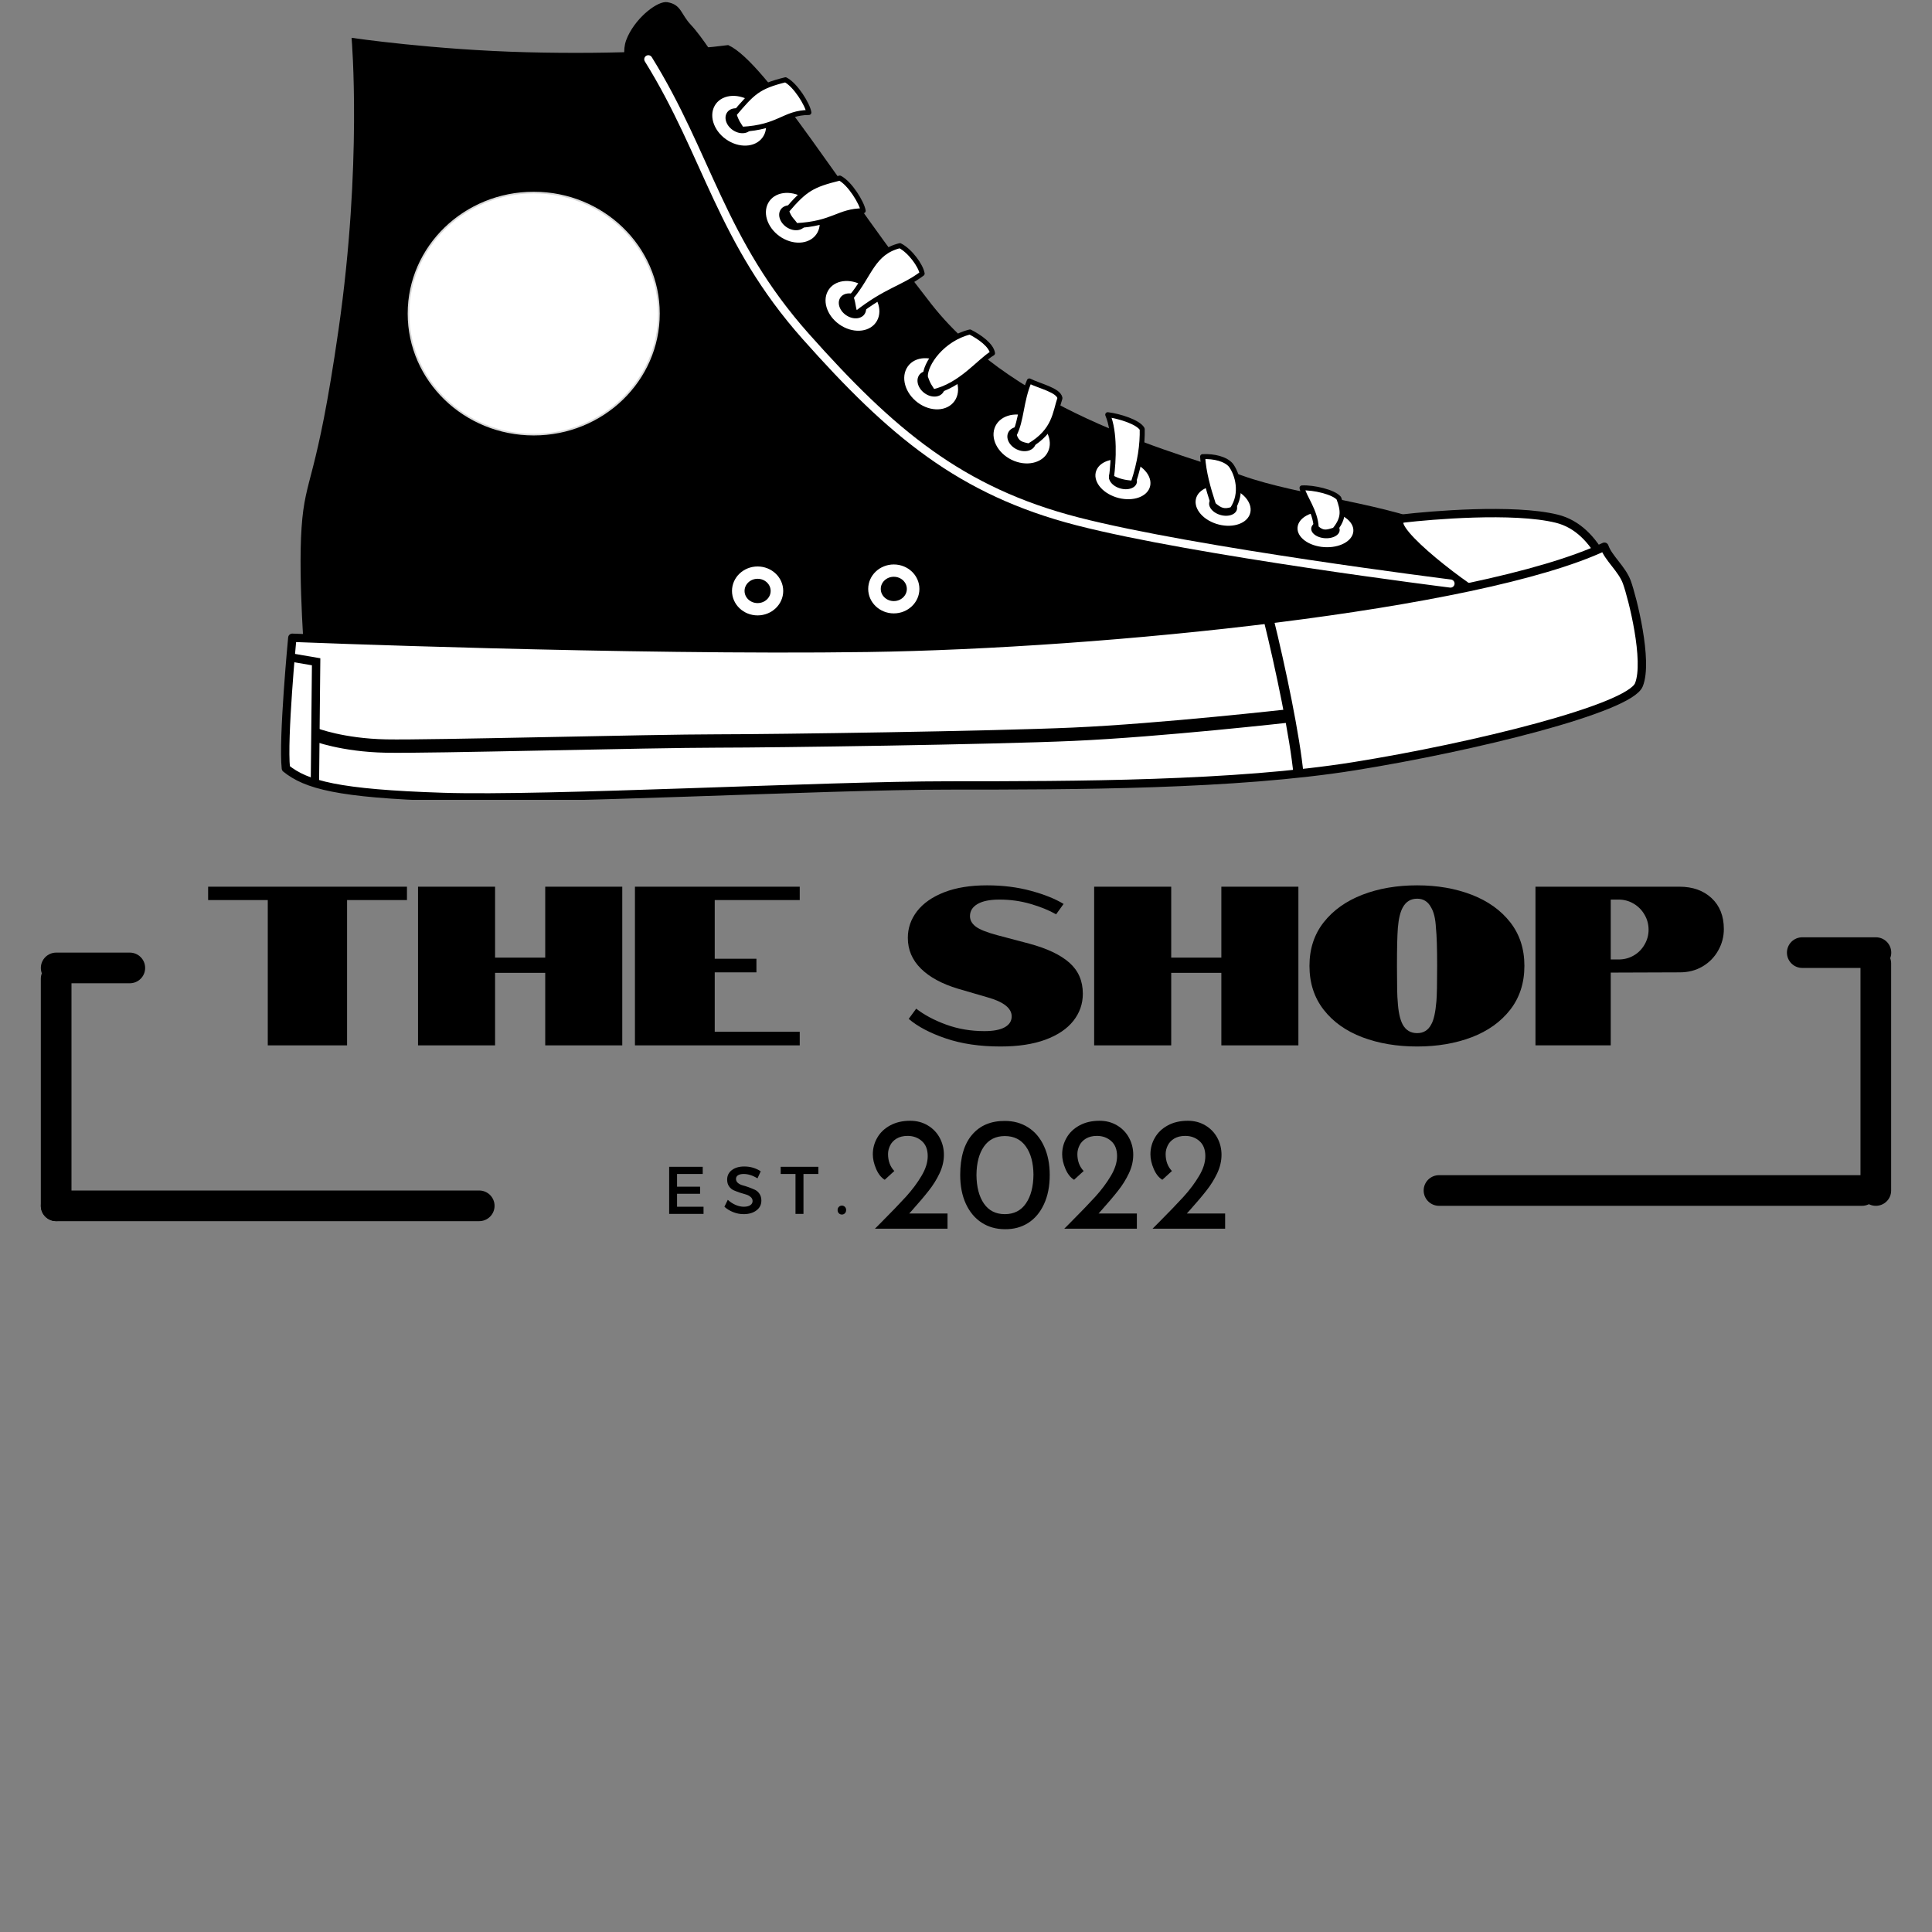 <svg xmlns="http://www.w3.org/2000/svg" xmlns:xlink="http://www.w3.org/1999/xlink" width="500" zoomAndPan="magnify" viewBox="0 0 375 375" height="500" preserveAspectRatio="xMidYMid meet" version="1.0"><rect x="0" y="0" width="375" height="375" fill="#808080" stroke="none"/><defs><g/><clipPath id="28512a6fa9"><path d="M 54.004 105 L 320 105 L 320 155.25 L 54.004 155.25 Z M 54.004 105 " clip-rule="nonzero"/></clipPath><clipPath id="3889a1187f"><path d="M 235 108 L 264 108 L 264 155.25 L 235 155.25 Z M 235 108 " clip-rule="nonzero"/></clipPath><clipPath id="4d326b8691"><path d="M 54.004 118 L 71 118 L 71 155.25 L 54.004 155.25 Z M 54.004 118 " clip-rule="nonzero"/></clipPath><clipPath id="8d41ea2fbf"><path d="M 54.004 123 L 266 123 L 266 155.25 L 54.004 155.25 Z M 54.004 123 " clip-rule="nonzero"/></clipPath></defs><path stroke-linecap="butt" transform="matrix(0.324, 0, 0, 0.324, 49.903, -71.462)" fill-opacity="1" fill="#000000" fill-rule="nonzero" stroke-linejoin="miter" d="M 221.068 263.077 C 220.549 253.055 219.38 249.155 222.574 242.405 C 228.155 230.62 240.485 221.455 245.717 222.361 C 253.925 223.798 253.214 229.147 259.638 235.933 C 266.075 242.719 276.428 259.153 276.428 259.153 Z M 221.068 263.077 " stroke="#000000" stroke-width="1" stroke-opacity="1" stroke-miterlimit="4"/><path stroke-linecap="butt" transform="matrix(0.324, 0, 0, 0.324, 49.903, -71.462)" fill-opacity="1" fill="#000000" fill-rule="nonzero" stroke-linejoin="miter" d="M 57.142 243.794 C 57.142 243.794 63.567 318.79 49.284 418.081 C 36.061 510.031 29.287 505.225 27.142 536.655 C 24.996 568.074 29.287 619.513 29.287 619.513 C 29.287 619.513 350.713 626.649 439.281 621.65 C 527.861 616.651 740.71 580.221 740.71 580.221 C 740.71 580.221 739.288 553.077 709.999 538.08 C 680.721 523.083 623.576 518.072 590.008 505.937 C 556.427 493.79 455.71 469.508 403.567 403.072 C 351.436 336.649 304.766 258.513 282.142 248.08 C 261.229 250.894 217.138 253.792 161.428 252.355 C 105.717 250.93 57.142 243.794 57.142 243.794 Z M 57.142 243.794 " stroke="#000000" stroke-width="1" stroke-opacity="1" stroke-miterlimit="4"/><path stroke-linecap="butt" transform="matrix(0.324, 0, 0, 0.324, 51.292, -71.231)" fill-opacity="1" fill="#ffffff" fill-rule="nonzero" stroke-linejoin="miter" d="M 236.428 407.719 C 236.428 447.759 202.848 480.216 161.433 480.216 C 120.005 480.216 86.425 447.759 86.425 407.719 C 86.425 367.679 120.005 335.222 161.433 335.222 C 202.848 335.222 236.428 367.679 236.428 407.719 Z M 236.428 407.719 " stroke="#d8d8d8" stroke-width="1" stroke-opacity="1" stroke-miterlimit="4"/><path stroke-linecap="butt" transform="matrix(0.05, 0, 0, 0.049, 138.98, 94.722)" fill="none" stroke-linejoin="miter" d="M 236.453 407.721 C 236.453 447.794 202.831 480.238 161.426 480.238 C 120.022 480.238 86.4 447.794 86.4 407.721 C 86.4 367.649 120.022 335.205 161.426 335.205 C 202.831 335.205 236.453 367.649 236.453 407.721 Z M 236.453 407.721 " stroke="#ffffff" stroke-width="48.765" stroke-opacity="1" stroke-miterlimit="4"/><path stroke-linecap="butt" transform="matrix(0.05, 0, 0, 0.049, 165.415, 94.331)" fill="none" stroke-linejoin="miter" d="M 236.42 407.738 C 236.42 447.73 202.876 480.254 161.393 480.254 C 119.988 480.254 86.444 447.73 86.444 407.738 C 86.444 367.665 119.988 335.222 161.393 335.222 C 202.876 335.222 236.42 367.665 236.42 407.738 Z M 236.42 407.738 " stroke="#ffffff" stroke-width="48.765" stroke-opacity="1" stroke-miterlimit="4"/><path stroke-linecap="butt" transform="matrix(0.048, 0.029, -0.022, 0.04, 144.694, 2.446)" fill="none" stroke-linejoin="miter" d="M 236.424 407.678 C 236.419 447.756 202.877 480.247 161.463 480.22 C 119.988 480.237 86.451 447.787 86.456 407.709 C 86.402 367.675 120.037 335.214 161.452 335.241 C 202.832 335.194 236.464 367.673 236.424 407.678 Z M 236.424 407.678 " stroke="#ffffff" stroke-width="48.767" stroke-opacity="1" stroke-miterlimit="4"/><path stroke-linecap="butt" transform="matrix(0.048, 0.029, -0.022, 0.04, 155.109, 21.277)" fill="none" stroke-linejoin="miter" d="M 236.402 407.715 C 236.457 447.749 202.821 480.21 161.441 480.256 C 120.026 480.229 86.395 447.75 86.434 407.745 C 86.44 367.667 120.015 335.25 161.396 335.204 C 202.871 335.187 236.441 367.71 236.402 407.715 Z M 236.402 407.715 " stroke="#ffffff" stroke-width="48.767" stroke-opacity="1" stroke-miterlimit="4"/><path stroke-linecap="butt" transform="matrix(0.048, 0.029, -0.022, 0.04, 166.682, 38.377)" fill="none" stroke-linejoin="miter" d="M 236.431 407.721 C 236.426 447.799 202.851 480.216 161.436 480.189 C 120.022 480.162 86.424 447.756 86.43 407.678 C 86.409 367.717 120.011 335.183 161.425 335.21 C 202.84 335.237 236.437 367.643 236.431 407.721 Z M 236.431 407.721 " stroke="#ffffff" stroke-width="48.767" stroke-opacity="1" stroke-miterlimit="4"/><path stroke-linecap="butt" transform="matrix(0.048, 0.03, -0.022, 0.041, 181.956, 52.929)" fill="none" stroke-linejoin="miter" d="M 236.428 407.702 C 236.417 447.744 202.849 480.223 161.459 480.235 C 119.974 480.219 86.452 447.776 86.463 407.734 C 86.474 367.692 120.042 335.212 161.432 335.201 C 202.856 335.261 236.439 367.659 236.428 407.702 Z M 236.428 407.702 " stroke="#ffffff" stroke-width="48.767" stroke-opacity="1" stroke-miterlimit="4"/><path stroke-linecap="butt" transform="matrix(0.053, 0.021, -0.015, 0.044, 195.866, 63.876)" fill="none" stroke-linejoin="miter" d="M 236.407 407.697 C 236.425 447.803 202.838 480.23 161.448 480.192 C 119.992 480.185 86.44 447.761 86.445 407.732 C 86.449 367.704 120.014 335.199 161.404 335.237 C 202.86 335.245 236.412 367.668 236.407 407.697 Z M 236.407 407.697 " stroke="#ffffff" stroke-width="48.767" stroke-opacity="1" stroke-miterlimit="4"/><path stroke-linecap="butt" transform="matrix(0.052, 0.017, -0.014, 0.036, 215.275, 75.6)" fill="none" stroke-linejoin="miter" d="M 236.446 407.758 C 236.39 447.734 202.885 480.257 161.442 480.266 C 119.999 480.275 86.448 447.752 86.411 407.711 C 86.44 367.64 119.972 335.213 161.415 335.204 C 202.858 335.195 236.409 367.718 236.446 407.758 Z M 236.446 407.758 " stroke="#ffffff" stroke-width="48.767" stroke-opacity="1" stroke-miterlimit="4"/><path stroke-linecap="butt" transform="matrix(0.052, 0.017, -0.014, 0.036, 234.72, 80.753)" fill="none" stroke-linejoin="miter" d="M 236.446 407.728 C 236.417 447.8 202.885 480.227 161.442 480.236 C 119.999 480.245 86.448 447.721 86.411 407.681 C 86.467 367.705 119.999 335.278 161.415 335.173 C 202.858 335.164 236.409 367.687 236.446 407.728 Z M 236.446 407.728 " stroke="#ffffff" stroke-width="48.767" stroke-opacity="1" stroke-miterlimit="4"/><path stroke-linecap="butt" transform="matrix(0.054, 0.007, -0.008, 0.035, 251.812, 87.353)" fill="none" stroke-linejoin="miter" d="M 236.46 407.75 C 236.456 447.804 202.846 480.259 161.416 480.259 C 119.986 480.259 86.422 447.716 86.442 407.771 C 86.445 367.717 119.985 335.276 161.415 335.276 C 202.845 335.276 236.464 367.695 236.46 407.75 Z M 236.46 407.75 " stroke="#ffffff" stroke-width="48.767" stroke-opacity="1" stroke-miterlimit="4"/><path stroke-linecap="butt" transform="matrix(0.324, 0, 0, 0.324, 49.903, -71.462)" fill-opacity="1" fill="#ffffff" fill-rule="nonzero" stroke-linejoin="miter" d="M 806.485 556.12 C 800.061 543.973 791.142 534.385 778.582 531.294 C 752.559 524.895 702.501 529.326 687.145 531.113 C 671.79 532.9 719.111 569.861 737.866 580.584 C 750.98 575.174 798.386 566.854 806.485 556.12 Z M 806.485 556.12 " stroke="#000000" stroke-width="5" stroke-opacity="1" stroke-miterlimit="4"/><path fill="#ffffff" d="M 56.738 123.492 C 56.738 123.492 121.992 126.102 168.367 125.445 C 214.34 124.797 286.922 117.371 311.48 105.844 C 312.234 108.055 314.906 110.152 315.836 112.719 C 316.938 115.758 320.031 127.977 318.18 132.598 C 316.328 137.219 286.02 144.691 262.871 148.391 C 239.723 152.086 208.672 152.113 184.137 152.113 C 159.602 152.113 106.359 154.992 85.988 154.34 C 65.582 153.688 59.441 151.977 55.488 148.797 C 54.867 143.07 56.738 123.492 56.738 123.492 Z M 56.738 123.492 " fill-opacity="1" fill-rule="nonzero"/><g clip-path="url(#28512a6fa9)"><path stroke-linecap="butt" transform="matrix(0.324, 0, 0, 0.324, 49.903, -71.462)" fill="none" stroke-linejoin="round" d="M 21.091 602.632 C 21.091 602.632 222.442 610.698 365.539 608.669 C 507.394 606.665 731.357 583.711 807.136 548.078 C 809.463 554.913 817.707 561.397 820.576 569.33 C 823.975 578.724 833.521 616.494 827.808 630.778 C 822.094 645.063 728.573 668.162 657.145 679.597 C 585.717 691.019 489.905 691.104 414.198 691.104 C 338.491 691.104 174.204 700.003 111.346 697.987 C 48.38 695.97 29.432 690.681 17.234 680.852 C 15.317 663.151 21.091 602.632 21.091 602.632 Z M 21.091 602.632 " stroke="#000000" stroke-width="5" stroke-opacity="1" stroke-miterlimit="4"/></g><g clip-path="url(#3889a1187f)"><path stroke-linecap="butt" transform="matrix(0.324, 0, 0, 0.324, 49.903, -71.462)" fill="none" stroke-linejoin="miter" d="M 605.713 590.581 C 613.21 620.937 621.78 662.004 623.926 684.861 " stroke="#000000" stroke-width="6" stroke-opacity="1" stroke-miterlimit="4"/></g><g clip-path="url(#4d326b8691)"><path stroke-linecap="butt" transform="matrix(0.324, 0, 0, 0.324, 49.903, -71.462)" fill="none" stroke-linejoin="miter" d="M 20.717 614.514 L 35.362 617.013 L 34.639 689.148 " stroke="#000000" stroke-width="5" stroke-opacity="1" stroke-miterlimit="4"/></g><g clip-path="url(#8d41ea2fbf)"><path stroke-linecap="butt" transform="matrix(0.324, 0, 0, 0.324, 49.903, -71.462)" fill="none" stroke-linejoin="miter" d="M 34.639 660.579 C 34.639 660.579 51.007 666.991 77.271 667.498 C 103.536 668.005 235.363 664.491 275.766 664.467 C 311.636 664.443 440.402 662.583 488.904 660.422 C 541.421 658.092 619.213 649.313 619.213 649.313 " stroke="#000000" stroke-width="8" stroke-opacity="1" stroke-miterlimit="4"/></g><path stroke-linecap="round" transform="matrix(0.324, 0, 0, 0.324, 49.903, -71.462)" fill="none" stroke-linejoin="miter" d="M 234.362 256.074 C 269.992 313.453 277.694 364.795 328.74 422.174 C 379.786 479.554 421.189 514.788 491.496 532.9 C 561.803 551.012 714.928 570.151 714.928 570.151 " stroke="#ffffff" stroke-width="4.874" stroke-opacity="1" stroke-miterlimit="4"/><path stroke-linecap="butt" transform="matrix(0.324, 0, 0, 0.324, 49.903, -71.462)" fill-opacity="1" fill="#ffffff" fill-rule="nonzero" stroke-linejoin="round" d="M 285.71 289.062 C 287.409 294.146 288.518 295.039 290.29 298.01 C 312.95 296.875 315.626 288.012 330.56 287.951 C 329.776 283.145 322.581 271.433 316.53 268.354 C 300.053 272.423 296.859 275.937 285.71 289.062 Z M 285.71 289.062 " stroke="#000000" stroke-width="3" stroke-opacity="1" stroke-miterlimit="4"/><path stroke-linecap="butt" transform="matrix(0.324, 0, 0, 0.324, 49.903, -71.462)" fill-opacity="1" fill="#ffffff" fill-rule="nonzero" stroke-linejoin="round" d="M 317.157 346.876 C 318.856 351.972 320.941 352.769 322.725 355.739 C 345.386 354.604 348.146 346.9 363.092 346.84 C 362.296 342.046 355.113 330.322 349.062 327.243 C 332.573 331.312 328.318 333.763 317.157 346.876 Z M 317.157 346.876 " stroke="#000000" stroke-width="3" stroke-opacity="1" stroke-miterlimit="4"/><path stroke-linecap="butt" transform="matrix(0.324, 0, 0, 0.324, 49.903, -71.462)" fill-opacity="1" fill="#ffffff" fill-rule="nonzero" stroke-linejoin="round" d="M 355.872 398.605 C 357.571 403.7 356.884 405.668 358.668 408.639 C 377.218 394.101 386.319 393.461 398.408 384.465 C 397.613 379.671 391.14 370.796 385.089 367.729 C 368.6 371.786 367.021 385.491 355.872 398.605 Z M 355.872 398.605 " stroke="#000000" stroke-width="3" stroke-opacity="1" stroke-miterlimit="4"/><path stroke-linecap="butt" transform="matrix(0.324, 0, 0, 0.324, 49.903, -71.462)" fill-opacity="1" fill="#ffffff" fill-rule="nonzero" stroke-linejoin="round" d="M 400.325 446.336 C 402.012 451.432 403.121 452.325 404.905 455.296 C 421.623 451.625 432.76 436.713 440.571 432.16 C 439.775 427.367 433.098 422.525 427.047 419.446 C 410.558 423.515 399.987 438.524 400.325 446.336 Z M 400.325 446.336 " stroke="#000000" stroke-width="3" stroke-opacity="1" stroke-miterlimit="4"/><path stroke-linecap="butt" transform="matrix(0.324, 0, 0, 0.324, 49.903, -71.462)" fill-opacity="1" fill="#ffffff" fill-rule="nonzero" stroke-linejoin="round" d="M 453.492 481.111 C 455.191 486.195 457.421 486.666 462.363 487.741 C 477.984 478.697 477.984 467.817 480.973 459.075 C 480.178 454.269 468.667 451.842 462.616 448.775 C 457.385 461.224 458.156 472.128 453.492 481.111 Z M 453.492 481.111 " stroke="#000000" stroke-width="3" stroke-opacity="1" stroke-miterlimit="4"/><path stroke-linecap="butt" transform="matrix(0.324, 0, 0, 0.324, 49.903, -71.462)" fill-opacity="1" fill="#ffffff" fill-rule="nonzero" stroke-linejoin="round" d="M 511.83 506.553 C 515.542 508.727 519.954 509.789 524.835 510.006 C 529.09 497.292 530.428 486.811 530.247 477.586 C 527.861 473.335 516.338 469.822 509.6 469 C 513.999 479.336 513.144 496.519 511.83 506.553 Z M 511.83 506.553 " stroke="#000000" stroke-width="3" stroke-opacity="1" stroke-miterlimit="4"/><path stroke-linecap="butt" transform="matrix(0.324, 0, 0, 0.324, 49.903, -71.462)" fill-opacity="1" fill="#ffffff" fill-rule="nonzero" stroke-linejoin="round" d="M 572.928 522.914 C 576.942 526.464 579.365 527.273 584.174 525.728 C 590.779 516.02 587.248 504.573 583.439 499.308 C 580.353 495.541 573.217 493.766 566.431 494.128 C 567.118 503.74 569.577 512.675 572.928 522.914 Z M 572.928 522.914 " stroke="#000000" stroke-width="3" stroke-opacity="1" stroke-miterlimit="4"/><path stroke-linecap="butt" transform="matrix(0.324, 0, 0, 0.324, 49.903, -71.462)" fill-opacity="1" fill="#ffffff" fill-rule="nonzero" stroke-linejoin="round" d="M 634.497 536.728 C 638.51 540.29 640.68 539.578 645.501 538.044 C 651.468 530.727 650.588 526.102 648.044 519.063 C 644.959 515.295 632.761 512.506 625.987 512.868 C 627.18 518.447 634.051 526.621 634.497 536.728 Z M 634.497 536.728 " stroke="#000000" stroke-width="3" stroke-opacity="1" stroke-miterlimit="4"/><g fill="#000000" fill-opacity="1"><g transform="translate(39.475, 202.905)"><g><path d="M 12.5 -28.203 L 0.922 -28.203 L 0.922 -30.797 L 39.516 -30.797 L 39.516 -28.203 L 27.891 -28.203 L 27.891 0 L 12.5 0 Z M 12.5 -28.203 "/></g></g></g><g fill="#000000" fill-opacity="1"><g transform="translate(79.906, 202.905)"><g><path d="M 1.234 -30.797 L 16.188 -30.797 L 16.188 -17.031 L 25.922 -17.031 L 25.922 -30.797 L 40.875 -30.797 L 40.875 0 L 25.922 0 L 25.922 -14.078 L 16.188 -14.078 L 16.188 0 L 1.234 0 Z M 1.234 -30.797 "/></g></g></g><g fill="#000000" fill-opacity="1"><g transform="translate(122.009, 202.905)"><g><path d="M 1.234 -30.797 L 33.219 -30.797 L 33.219 -28.203 L 16.719 -28.203 L 16.719 -16.812 L 24.812 -16.812 L 24.812 -14.172 L 16.719 -14.172 L 16.719 -2.641 L 33.219 -2.641 L 33.219 0 L 1.234 0 Z M 1.234 -30.797 "/></g></g></g><g fill="#000000" fill-opacity="1"><g transform="translate(156.501, 202.905)"><g/></g></g><g fill="#000000" fill-opacity="1"><g transform="translate(175.287, 202.905)"><g><path d="M 24.469 -19.75 C 27.957 -18.812 30.566 -17.57 32.297 -16.031 C 34.023 -14.5 34.891 -12.5 34.891 -10.031 C 34.891 -8.062 34.273 -6.301 33.047 -4.75 C 31.816 -3.195 30.004 -1.977 27.609 -1.094 C 25.223 -0.219 22.328 0.219 18.922 0.219 C 14.898 0.219 11.359 -0.301 8.297 -1.344 C 5.234 -2.383 2.832 -3.648 1.094 -5.141 L 2.547 -7.125 C 4.078 -5.926 6 -4.898 8.312 -4.047 C 10.633 -3.191 13.129 -2.766 15.797 -2.766 C 17.523 -2.766 18.836 -3.016 19.734 -3.516 C 20.629 -4.016 21.078 -4.719 21.078 -5.625 C 21.078 -7.219 19.508 -8.453 16.375 -9.328 L 10.641 -11 C 7.535 -11.938 5.141 -13.238 3.453 -14.906 C 1.766 -16.582 0.922 -18.566 0.922 -20.859 C 0.922 -22.766 1.52 -24.492 2.719 -26.047 C 3.926 -27.598 5.68 -28.82 7.984 -29.719 C 10.285 -30.613 13.051 -31.062 16.281 -31.062 C 19.363 -31.062 22.203 -30.707 24.797 -30 C 27.391 -29.301 29.508 -28.453 31.156 -27.453 L 29.703 -25.438 C 28.316 -26.227 26.664 -26.898 24.75 -27.453 C 22.832 -28.016 20.816 -28.297 18.703 -28.297 C 16.848 -28.297 15.43 -28.008 14.453 -27.438 C 13.473 -26.863 12.984 -26.078 12.984 -25.078 C 12.984 -24.316 13.348 -23.648 14.078 -23.078 C 14.816 -22.504 16.211 -21.941 18.266 -21.391 Z M 24.469 -19.75 "/></g></g></g><g fill="#000000" fill-opacity="1"><g transform="translate(211.142, 202.905)"><g><path d="M 1.234 -30.797 L 16.188 -30.797 L 16.188 -17.031 L 25.922 -17.031 L 25.922 -30.797 L 40.875 -30.797 L 40.875 0 L 25.922 0 L 25.922 -14.078 L 16.188 -14.078 L 16.188 0 L 1.234 0 Z M 1.234 -30.797 "/></g></g></g><g fill="#000000" fill-opacity="1"><g transform="translate(253.245, 202.905)"><g><path d="M 21.828 0.219 C 17.891 0.219 14.336 -0.379 11.172 -1.578 C 8.004 -2.785 5.504 -4.566 3.672 -6.922 C 1.836 -9.285 0.922 -12.125 0.922 -15.438 C 0.922 -18.727 1.844 -21.547 3.688 -23.891 C 5.539 -26.234 8.039 -28.016 11.188 -29.234 C 14.344 -30.453 17.891 -31.062 21.828 -31.062 C 25.723 -31.062 29.25 -30.453 32.406 -29.234 C 35.562 -28.016 38.055 -26.234 39.891 -23.891 C 41.723 -21.547 42.641 -18.727 42.641 -15.438 C 42.641 -12.125 41.723 -9.285 39.891 -6.922 C 38.055 -4.566 35.562 -2.785 32.406 -1.578 C 29.25 -0.379 25.723 0.219 21.828 0.219 Z M 21.828 -2.375 C 23.055 -2.375 23.961 -2.93 24.547 -4.047 C 25.047 -4.898 25.383 -6.41 25.562 -8.578 C 25.656 -9.723 25.703 -12.008 25.703 -15.438 C 25.703 -18.906 25.625 -21.359 25.469 -22.797 C 25.383 -24.555 25.066 -25.891 24.516 -26.797 C 23.922 -27.91 23.023 -28.469 21.828 -28.469 C 20.586 -28.469 19.66 -27.91 19.047 -26.797 C 18.547 -25.91 18.223 -24.578 18.078 -22.797 C 17.961 -21.266 17.906 -18.812 17.906 -15.438 C 17.906 -11.625 17.953 -9.336 18.047 -8.578 C 18.16 -6.555 18.484 -5.047 19.016 -4.047 C 19.629 -2.93 20.566 -2.375 21.828 -2.375 Z M 21.828 -2.375 "/></g></g></g><g fill="#000000" fill-opacity="1"><g transform="translate(296.8, 202.905)"><g><path d="M 1.234 -30.797 L 29.172 -30.797 C 31.754 -30.797 33.836 -30.055 35.422 -28.578 C 37.004 -27.098 37.797 -25.098 37.797 -22.578 C 37.797 -21.078 37.426 -19.68 36.688 -18.391 C 35.957 -17.098 34.945 -16.07 33.656 -15.312 C 32.363 -14.551 30.898 -14.172 29.266 -14.172 L 15.844 -14.125 L 15.844 0 L 1.234 0 Z M 17.375 -16.672 C 18.438 -16.672 19.41 -16.926 20.297 -17.438 C 21.191 -17.957 21.895 -18.664 22.406 -19.562 C 22.926 -20.457 23.188 -21.414 23.188 -22.438 C 23.188 -23.5 22.926 -24.473 22.406 -25.359 C 21.895 -26.254 21.191 -26.969 20.297 -27.5 C 19.41 -28.031 18.438 -28.297 17.375 -28.297 L 15.844 -28.297 L 15.844 -16.672 Z M 17.375 -16.672 "/></g></g></g><g fill="#000000" fill-opacity="1"><g transform="translate(187.5, 264.503)"><g/></g></g><g fill="#000000" fill-opacity="1"><g transform="translate(168.117, 238.494)"><g><path d="M 15.797 -2.953 L 15.797 0 L 1.703 0 L 2.734 -1.031 C 4.867 -3.176 6.535 -4.906 7.734 -6.219 C 8.93 -7.539 9.93 -8.879 10.734 -10.234 C 11.547 -11.586 11.953 -12.875 11.953 -14.094 C 11.953 -15.375 11.57 -16.348 10.812 -17.016 C 10.062 -17.68 9.141 -18.016 8.047 -18.016 C 7.191 -18.016 6.473 -17.836 5.891 -17.484 C 5.316 -17.129 4.898 -16.676 4.641 -16.125 C 4.379 -15.582 4.25 -15.039 4.25 -14.5 C 4.25 -13.156 4.656 -12.055 5.469 -11.203 L 3.609 -9.5 C 2.922 -9.914 2.363 -10.617 1.938 -11.609 C 1.508 -12.609 1.297 -13.551 1.297 -14.438 C 1.297 -15.594 1.582 -16.664 2.156 -17.656 C 2.727 -18.656 3.562 -19.453 4.656 -20.047 C 5.75 -20.648 7.051 -20.953 8.562 -20.953 C 9.832 -20.953 10.969 -20.648 11.969 -20.047 C 12.969 -19.453 13.738 -18.648 14.281 -17.641 C 14.82 -16.641 15.094 -15.539 15.094 -14.344 C 15.094 -13.145 14.812 -11.945 14.25 -10.75 C 13.688 -9.562 12.988 -8.441 12.156 -7.391 C 11.332 -6.336 10.227 -5.035 8.844 -3.484 L 8.359 -2.953 Z M 15.797 -2.953 "/></g></g></g><g fill="#000000" fill-opacity="1"><g transform="translate(185.251, 238.494)"><g><path d="M 9.812 0.094 C 8.113 0.094 6.609 -0.328 5.297 -1.172 C 3.984 -2.023 2.957 -3.25 2.219 -4.844 C 1.488 -6.438 1.125 -8.301 1.125 -10.438 C 1.125 -13.852 1.895 -16.457 3.438 -18.25 C 4.977 -20.051 7.102 -20.941 9.812 -20.922 C 11.508 -20.922 13.016 -20.5 14.328 -19.656 C 15.641 -18.82 16.66 -17.609 17.391 -16.016 C 18.129 -14.422 18.5 -12.562 18.5 -10.438 C 18.5 -8.258 18.129 -6.375 17.391 -4.781 C 16.66 -3.188 15.641 -1.969 14.328 -1.125 C 13.016 -0.289 11.508 0.113 9.812 0.094 Z M 9.781 -2.828 C 11.562 -2.828 12.926 -3.52 13.875 -4.906 C 14.832 -6.289 15.32 -8.156 15.344 -10.5 C 15.32 -12.789 14.832 -14.609 13.875 -15.953 C 12.926 -17.305 11.562 -17.984 9.781 -17.984 C 8.02 -17.984 6.664 -17.301 5.719 -15.938 C 4.781 -14.582 4.301 -12.75 4.281 -10.438 C 4.301 -8.113 4.781 -6.266 5.719 -4.891 C 6.664 -3.516 8.02 -2.828 9.781 -2.828 Z M 9.781 -2.828 "/></g></g></g><g fill="#000000" fill-opacity="1"><g transform="translate(204.868, 238.494)"><g><path d="M 15.797 -2.953 L 15.797 0 L 1.703 0 L 2.734 -1.031 C 4.867 -3.176 6.535 -4.906 7.734 -6.219 C 8.93 -7.539 9.93 -8.879 10.734 -10.234 C 11.547 -11.586 11.953 -12.875 11.953 -14.094 C 11.953 -15.375 11.57 -16.348 10.812 -17.016 C 10.062 -17.68 9.141 -18.016 8.047 -18.016 C 7.191 -18.016 6.473 -17.836 5.891 -17.484 C 5.316 -17.129 4.898 -16.676 4.641 -16.125 C 4.379 -15.582 4.25 -15.039 4.25 -14.5 C 4.25 -13.156 4.656 -12.055 5.469 -11.203 L 3.609 -9.5 C 2.922 -9.914 2.363 -10.617 1.938 -11.609 C 1.508 -12.609 1.297 -13.551 1.297 -14.438 C 1.297 -15.594 1.582 -16.664 2.156 -17.656 C 2.727 -18.656 3.562 -19.453 4.656 -20.047 C 5.75 -20.648 7.051 -20.953 8.562 -20.953 C 9.832 -20.953 10.969 -20.648 11.969 -20.047 C 12.969 -19.453 13.738 -18.648 14.281 -17.641 C 14.82 -16.641 15.094 -15.539 15.094 -14.344 C 15.094 -13.145 14.812 -11.945 14.25 -10.75 C 13.688 -9.562 12.988 -8.441 12.156 -7.391 C 11.332 -6.336 10.227 -5.035 8.844 -3.484 L 8.359 -2.953 Z M 15.797 -2.953 "/></g></g></g><g fill="#000000" fill-opacity="1"><g transform="translate(222.001, 238.494)"><g><path d="M 15.797 -2.953 L 15.797 0 L 1.703 0 L 2.734 -1.031 C 4.867 -3.176 6.535 -4.906 7.734 -6.219 C 8.93 -7.539 9.93 -8.879 10.734 -10.234 C 11.547 -11.586 11.953 -12.875 11.953 -14.094 C 11.953 -15.375 11.57 -16.348 10.812 -17.016 C 10.062 -17.68 9.141 -18.016 8.047 -18.016 C 7.191 -18.016 6.473 -17.836 5.891 -17.484 C 5.316 -17.129 4.898 -16.676 4.641 -16.125 C 4.379 -15.582 4.25 -15.039 4.25 -14.5 C 4.25 -13.156 4.656 -12.055 5.469 -11.203 L 3.609 -9.5 C 2.922 -9.914 2.363 -10.617 1.938 -11.609 C 1.508 -12.609 1.297 -13.551 1.297 -14.438 C 1.297 -15.594 1.582 -16.664 2.156 -17.656 C 2.727 -18.656 3.562 -19.453 4.656 -20.047 C 5.75 -20.648 7.051 -20.953 8.562 -20.953 C 9.832 -20.953 10.969 -20.648 11.969 -20.047 C 12.969 -19.453 13.738 -18.648 14.281 -17.641 C 14.82 -16.641 15.094 -15.539 15.094 -14.344 C 15.094 -13.145 14.812 -11.945 14.25 -10.75 C 13.688 -9.562 12.988 -8.441 12.156 -7.391 C 11.332 -6.336 10.227 -5.035 8.844 -3.484 L 8.359 -2.953 Z M 15.797 -2.953 "/></g></g></g><path stroke-linecap="round" transform="matrix(1.191, 0, 0, 1.19, 7.928, 184.901)" fill="none" stroke-linejoin="miter" d="M 2.501 2.499 L 14.498 2.499 " stroke="#000000" stroke-width="5" stroke-opacity="1" stroke-miterlimit="4"/><path stroke-linecap="round" transform="matrix(1.194, 0, 0, 1.19, 7.928, 231.076)" fill="none" stroke-linejoin="miter" d="M 2.501 2.5 L 71.257 2.5 " stroke="#000000" stroke-width="5" stroke-opacity="1" stroke-miterlimit="4"/><path stroke-linecap="round" transform="matrix(0, -1.182, 1.19, 0, 7.924, 237.021)" fill="none" stroke-linejoin="miter" d="M 2.501 2.5 L 39.805 2.5 " stroke="#000000" stroke-width="5" stroke-opacity="1" stroke-miterlimit="4"/><path stroke-linecap="round" transform="matrix(1.191, 0, 0, 1.19, 346.844, 181.926)" fill="none" stroke-linejoin="miter" d="M 2.499 2.501 L 14.499 2.501 " stroke="#000000" stroke-width="5" stroke-opacity="1" stroke-miterlimit="4"/><path stroke-linecap="round" transform="matrix(1.194, 0, 0, 1.19, 276.33, 228.101)" fill="none" stroke-linejoin="miter" d="M 2.501 2.498 L 71.258 2.498 " stroke="#000000" stroke-width="5" stroke-opacity="1" stroke-miterlimit="4"/><path stroke-linecap="round" transform="matrix(0, -1.182, 1.19, 0, 361.118, 234.047)" fill="none" stroke-linejoin="miter" d="M 2.499 2.501 L 39.803 2.501 " stroke="#000000" stroke-width="5" stroke-opacity="1" stroke-miterlimit="4"/><g fill="#000000" fill-opacity="1"><g transform="translate(128.681, 235.617)"><g><path d="M 7.719 -7.75 L 2.734 -7.75 L 2.734 -5.281 L 7.203 -5.281 L 7.203 -3.906 L 2.734 -3.906 L 2.734 -1.391 L 7.875 -1.391 L 7.875 0 L 1.203 0 L 1.203 -9.141 L 7.719 -9.141 Z M 7.719 -7.75 "/></g></g></g><g fill="#000000" fill-opacity="1"><g transform="translate(140.265, 235.617)"><g><path d="M 4.203 -9.203 C 5.379 -9.203 6.441 -8.891 7.391 -8.266 L 6.766 -6.906 C 5.828 -7.469 4.93 -7.75 4.078 -7.75 C 3.617 -7.75 3.254 -7.664 2.984 -7.5 C 2.723 -7.332 2.594 -7.098 2.594 -6.797 C 2.594 -6.492 2.711 -6.234 2.953 -6.016 C 3.203 -5.805 3.508 -5.648 3.875 -5.547 C 4.238 -5.453 4.633 -5.328 5.062 -5.172 C 5.488 -5.016 5.883 -4.852 6.25 -4.688 C 6.613 -4.52 6.914 -4.254 7.156 -3.891 C 7.395 -3.535 7.516 -3.098 7.516 -2.578 C 7.516 -1.785 7.191 -1.148 6.547 -0.672 C 5.91 -0.191 5.086 0.047 4.078 0.047 C 3.379 0.047 2.703 -0.082 2.047 -0.344 C 1.391 -0.602 0.82 -0.953 0.344 -1.391 L 1 -2.734 C 1.469 -2.305 1.977 -1.973 2.531 -1.734 C 3.082 -1.504 3.602 -1.391 4.094 -1.391 C 4.633 -1.391 5.055 -1.488 5.359 -1.688 C 5.66 -1.883 5.812 -2.156 5.812 -2.5 C 5.812 -2.812 5.688 -3.07 5.438 -3.281 C 5.195 -3.5 4.895 -3.66 4.531 -3.766 C 4.164 -3.867 3.77 -3.988 3.344 -4.125 C 2.914 -4.27 2.52 -4.422 2.156 -4.578 C 1.789 -4.742 1.484 -5.004 1.234 -5.359 C 0.992 -5.711 0.875 -6.145 0.875 -6.656 C 0.875 -7.426 1.176 -8.039 1.781 -8.5 C 2.395 -8.969 3.203 -9.203 4.203 -9.203 Z M 4.203 -9.203 "/></g></g></g><g fill="#000000" fill-opacity="1"><g transform="translate(151.406, 235.617)"><g><path d="M 7.438 -7.75 L 4.547 -7.75 L 4.547 0 L 3 0 L 3 -7.75 L 0.125 -7.75 L 0.125 -9.141 L 7.438 -9.141 Z M 7.438 -7.75 "/></g></g></g><g fill="#000000" fill-opacity="1"><g transform="translate(161.985, 235.617)"><g><path d="M 0.828 -1.359 C 0.984 -1.523 1.18 -1.609 1.422 -1.609 C 1.66 -1.609 1.859 -1.523 2.016 -1.359 C 2.172 -1.203 2.25 -1 2.25 -0.75 C 2.25 -0.5 2.172 -0.289 2.016 -0.125 C 1.859 0.039 1.66 0.125 1.422 0.125 C 1.18 0.125 0.984 0.039 0.828 -0.125 C 0.672 -0.289 0.594 -0.5 0.594 -0.75 C 0.594 -1 0.672 -1.203 0.828 -1.359 Z M 0.828 -1.359 "/></g></g></g></svg>